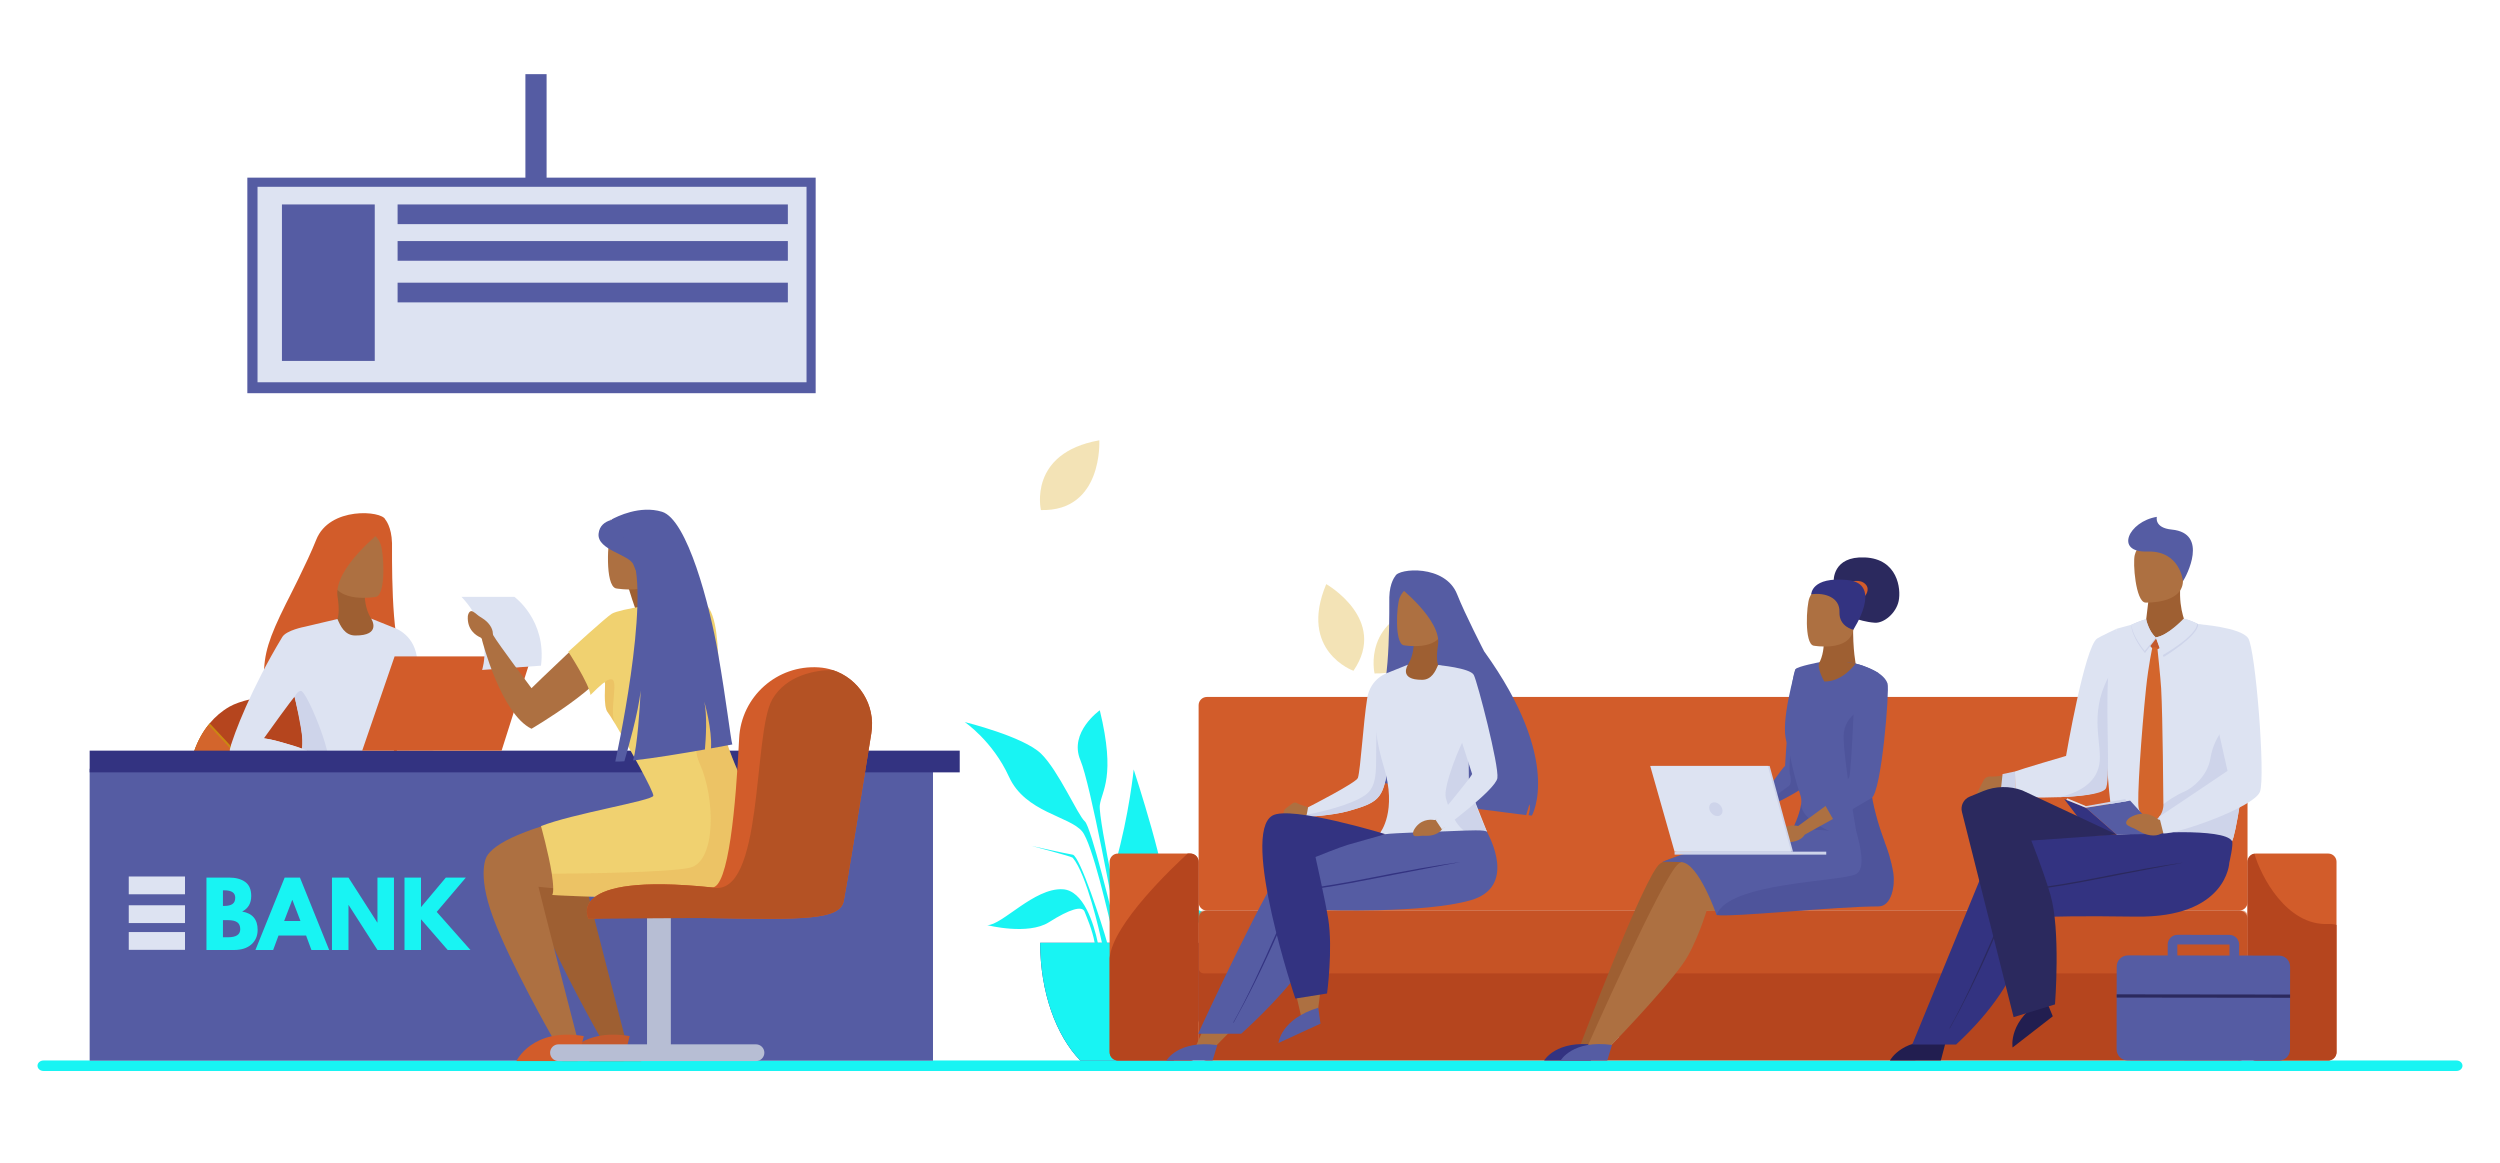 <?xml version="1.0" encoding="utf-8"?>
<!-- Generator: Adobe Illustrator 24.0.0, SVG Export Plug-In . SVG Version: 6.00 Build 0)  -->
<svg version="1.1" id="Слой_2" xmlns="http://www.w3.org/2000/svg" xmlns:xlink="http://www.w3.org/1999/xlink" x="0px" y="0px"
	 viewBox="0 0 4300 2000" style="enable-background:new 0 0 4300 2000;" xml:space="preserve">
<style type="text/css">
	.st0{fill:#18F4F3;}
	.st1{opacity:0.5;}
	.st2{fill:#E7C86D;}
	.st3{fill:#333381;}
	.st4{fill:#555CA3;}
	.st5{fill:#DDE3F2;}
	.st6{fill:#E5B0B4;}
	.st7{fill:#D25C2A;}
	.st8{fill:#B5451E;}
	.st9{fill:#C3592D;}
	.st10{fill:#9E5F32;}
	.st11{fill:#AD7041;}
	.st12{fill:#CED4EA;}
	.st13{fill:#CB8711;}
	.st14{fill:#D3652C;}
	.st15{fill:#F0D170;}
	.st16{opacity:0.2;fill:#DC8D39;}
	.st17{fill:#B7BED4;}
	.st18{fill:#B45224;}
	.st19{opacity:0.6;fill:#D25C2A;}
	.st20{fill:#221E50;}
	.st21{fill:#2B295E;}
	.st22{opacity:0.2;fill:#333381;}
</style>
<g>
	<path class="st0" d="M4225.28,1824.05H1148.23H908.97H74.72c-5.61,0-10.21,4.05-10.21,9.01s4.6,9.01,10.21,9.01h834.25h239.26
		h3077.04c5.61,0,10.21-4.05,10.21-9.01S4230.89,1824.05,4225.28,1824.05z"/>
	<g class="st1">
		<path class="st2" d="M2327.95,1153.76c0,0-95.16-33.95-46.81-149.1C2281.15,1004.66,2388.36,1065.54,2327.95,1153.76z"/>
		<path class="st2" d="M2364.22,1158.33c0,0-22.91-98.06,100.44-119.98C2464.66,1038.35,2471.38,1161.1,2364.22,1158.33z"/>
		<path class="st2" d="M1790.37,877.3c0,0-22.91-98.06,100.44-119.98C1890.81,757.33,1897.53,880.08,1790.37,877.3z"/>
	</g>
	<g>
		<path class="st3" d="M2087.53,1621.57c0,85.08-27.47,159.8-68.91,202.48h-160.62c-41.44-42.68-68.93-117.4-68.93-202.48H2087.53z"
			/>
		<path class="st0" d="M2020.69,1566.02c-21.11,8.12-35.43,38.1-42.19,55.56h-26.33c9.54-21.3,43.16-51.51,51.41-74.99
			c10.1-28.76-53.63-223.08-53.63-223.08s-7.77,77.73-31.09,160.12c-3.2,11.3-4.93,22.33-5.54,32.96
			c-11.87-58.54-23.2-119.41-21.66-131.67c3.11-24.87,27.98-48.19,0-163.23c0,0-53.63,37.77-33.42,85.73
			c17.52,41.59,57.26,257.51,67.51,314.16h-0.79c-11.24-46.92-48.42-199.48-58.94-208.68c-12.44-10.88-45.08-87.05-75.4-116.59
			c-30.31-29.54-131.36-54.41-131.36-54.41s48.19,32.65,76.17,94.12c27.98,61.48,104.15,67.55,125.92,94.07
			c17.2,20.95,45.08,141.75,56.02,191.49h-13.04c-7.74-28.57-46.72-149.45-59.3-151.55c-13.99-2.33-71.12-15.16-71.12-15.16
			s69.24,18.18,71.12,20.4c23.95,28.36,46.36,127.91,50.34,146.3h-7.12c-6.77-32.53-24.49-90.36-60.71-92.09
			c-48.97-2.33-103.77,61.79-129.42,61.79c0,0,69.95,17.82,106.1-5.08c36.14-22.9,57.13-28.73,61.21-18.24
			c2.92,7.51,13.91,32.75,17.35,53.61h-93.72c0,85.08,27.49,159.8,68.93,202.48h62.1c41.46-42.68,68.93-117.4,68.93-202.48h-6.21
			c4.61-6.63,9.94-14.03,13-17.47c6.22-7,29.54-7.77,50.52-10.11c20.99-2.33,23.32-24.09,23.32-24.09S2051,1554.36,2020.69,1566.02z
			 M1931.57,1603.55c3.4,7.13,6.79,13.2,9.72,18.03h-5.81C1934.42,1616.7,1933.09,1610.6,1931.57,1603.55z"/>
	</g>
	<g>
		<polygon class="st4" points="940.14,305.55 940.14,127.54 903.69,127.54 903.69,305.55 425.42,305.55 425.42,676.3 1402.94,676.3 
			1402.94,305.55 		"/>
		<rect x="442.95" y="321.3" class="st5" width="944.28" height="336.19"/>
		<rect x="484.94" y="351.65" class="st4" width="159.64" height="269.14"/>
		<g>
			<rect x="683.86" y="351.65" class="st4" width="671.25" height="33.86"/>
			<rect x="683.86" y="414.63" class="st4" width="671.25" height="33.86"/>
			<rect x="683.86" y="486.22" class="st4" width="671.25" height="33.87"/>
		</g>
	</g>
	<g>
		<g>
			<path class="st6" d="M851.78,1330.12L851.78,1330.12L851.78,1330.12c-0.32,0.18-0.63,0.38-0.92,0.6
				c-4.52,2.5-20.42,7.47-20.42,7.47s1.25,16.82,1.6,17.08l46.91-2.04l-2.04-7.56c-0.08-0.48-0.21-0.96-0.38-1.42h0l0,0
				c-0.52-1.39-1.42-2.65-2.68-3.59l-13.43-10C857.83,1328.75,854.44,1328.65,851.78,1330.12z"/>
			<polygon class="st6" points="806.63,1690.65 813.64,1745.81 842.31,1746.69 860.84,1666.84 			"/>
			<path class="st7" d="M810.89,1723.69l-4.25,30.65l80.72,37.16C887.35,1791.5,883.41,1745.7,810.89,1723.69z"/>
			<polygon class="st6" points="982.89,1771.9 1021.83,1811.59 1045.19,1794.96 1011.65,1720.15 			"/>
			<path class="st7" d="M1005.14,1795.56l8.95,29.62h88.86C1102.95,1825.18,1080.22,1785.22,1005.14,1795.56z"/>
			<path class="st8" d="M814.38,1499.43c-0.03,0.16-0.04,0.32-0.07,0.48c-3.8,27.64-12.67,49.82-20.67,63.29
				c-20.45,34.47-59.22,72.85-152.2,85.39c-4.5,0.6-9.15,1.15-13.92,1.63c-8.67,0.89-17.8,1.55-27.37,1.99
				c-1.22,0.05-2.44,0.11-3.67,0.13c-27.04-0.68-57.3-5.63-91.06-13.64c-69.28-16.44-114.41-50.27-142.95-91.42
				c0,0-0.01,0-0.01-0.01c-8.74-12.59-15.92-25.86-21.77-39.54c-15.85-37.03-21.92-76.94-22.49-113.96
				c0.53-35.13,5.97-66.84,12.04-89.39c4.71-17.59,12.05-34.3,22.02-49.03c2.61-3.87,5.42-7.62,8.42-11.19
				c9.5-11.4,20.87-21.2,34.17-28.78c33.09-18.86,141.94-37.65,234.14,11C798.7,1315.92,824.24,1426.54,814.38,1499.43z"/>
			<path class="st9" d="M814.31,1499.91c-3.8,27.64-12.67,49.82-20.67,63.29c-20.45,34.47-59.22,72.85-152.2,85.39
				c-4.5,0.6-9.15,1.15-13.92,1.63c-8.67,0.89-17.8,1.55-27.37,1.99c-1.22,0.05-2.44,0.11-3.67,0.13
				c-27.04-0.68-57.3-5.63-91.06-13.64c-69.28-16.44-114.41-50.27-142.95-91.42c0,0-0.01,0-0.01-0.01
				c-6.42-10.4-11.87-21.23-16.44-32.33c47.42-14.38,167.06-45.38,285.87-33.8C694.43,1487.25,759.39,1494.04,814.31,1499.91z"/>
			<path class="st7" d="M700.95,1158.8c-4.26-18.49-8.07-31.14-8.07-31.14c-21.09-20.91-18.38-183.44-18.62-193.38
				c-0.7-28.7-11.55-40.7-11.55-40.7c-5.56-15.2-96.2-22.93-118.92,35.07c-14.59,37.22-51.89,109.58-51.89,109.58
				c-29.74,59.75-37.98,86.17-37.98,125.19l116.73-4.62c2.2-5.5,4.12-9.51,5.46-12.12c-0.37,3.91-0.62,7.96-0.76,12.12H700.95z"/>
			<path class="st10" d="M628.2,1003.06c0,0-8.74,50.77,22.87,74.73l-30.1,52.84l-55.35-65.08c0,0,6.92-31.59,5.49-79.88
				L628.2,1003.06z"/>
			<path class="st11" d="M646.8,1026.57c0,0-68.58,12.52-75.72-30.31c-7.14-42.83-20.8-70.06,22.69-79.86
				c43.49-9.81,54.74,5.12,60.6,18.83C660.23,948.94,664.46,1022.21,646.8,1026.57z"/>
			<path class="st7" d="M658.45,911.65c0,0-85.42,65.83-77.88,114.46c7.09,45.68-6.36,49.75-16.35,54.1
				c-25.79,11.24-59.59-9.31-72.99-8.65c-9.54,0.47,14.96-11,30.54-31.81c41.44-55.35,37.4-130.14,45.68-135.52
				C623.8,867.54,658.45,911.65,658.45,911.65z"/>
			<path class="st5" d="M833.92,1356.71c0,0-50.01-2.6-80.41-11.14c-58.54-16.46-67.14-24.06-75.75-81.01
				c-8.98-59.4-7.03-118.92-4.48-153.95c0.29-4.13,0.6-7.92,0.9-11.32c1.11-12.71,2.12-20.12,2.12-20.12s34.15,9.61,40.52,49.65
				c7.54,47.41,12.69,136.53,17.83,152.84c2.93,9.3,95.79,56.54,95.79,56.54l2.69,14.26L833.92,1356.71z"/>
			<path class="st12" d="M833.92,1356.71c0,0-50.01-2.6-80.41-11.14c-58.54-16.46-67.14-24.06-75.75-81.01
				c-8.98-59.4-7.03-118.92-4.48-153.95c9.08,3.95,18.04,17.03,22.35,49.99c10.59,80.78-7.95,131.11,25.16,154.28
				c27.61,19.32,87.45,32.92,112.33,37.57L833.92,1356.71z"/>
			<path class="st5" d="M694.39,1141.41c-0.56-0.93-1.07-1.89-1.52-2.87c-2.12-4.46-3.35-9.31-3.99-14.21
				c-2.45-18.94-12.58-45.16-12.58-45.16l-37.88-15.22c0.52,0.81,18.54,29.45-27.55,29.11c-17.86-0.13-25.33-16.3-30.46-28.35
				l-56.51,13.35c0,0-31.23,5.79-38.41,17.65c-52.66,87.15-83.74,167.47-90.13,192.97c-1.02,4.08,1.13,10.67,4.5,13.19
				c9.48,7.06,16.62,8.86,46.79,14.34c5.09,0.93,9.99,1.63,14.67,2.15c21.53,2.4,38.68,0.94,49.72-0.85
				c-10.05,33.24-24.84,68.18-24.84,68.18s4.49,3.1,16.61,6.34c2.9,0.78,119.14,19.77,122.96,20.53
				c14.66,2.89,65.96-25.64,65.96-25.64s-33.28-40.9-6.69-127.49C698.17,1216.7,707.12,1163.17,694.39,1141.41z M476.87,1274.67
				c-7.95-2.28-15.84-3.86-22.95-4.75c47.81-66.81,52.26-70.95,52.71-71.49c0,0,0.01,0.03,0.03,0.08
				c0.58,2.25,13.48,51.71,13.48,74.02c0,3.95,0.21,10.16-0.63,15.23C510.09,1283.5,492.08,1279.02,476.87,1274.67z"/>
			<path class="st12" d="M565.62,1319.96c-6.38,23.84-19.84,56.51-41.36,67.1c-5.05,2.48-12.69,4.04-21.44,4.97
				c-12.12-3.25-16.61-6.34-16.61-6.34s36.38-73.74,33.93-113.16c-1.39-22.26-12.9-71.77-13.48-74.02
				c2.82-5.38,6.62-10.29,11.09-10.09C527.45,1188.85,572.01,1296.12,565.62,1319.96z"/>
			<path class="st4" d="M486.2,1385.69c-4.08,8.55-57.93,105.42,31.46,131.25c89.39,25.82,282.71,18.84,282.71,18.84
				s20.51,81.03,45.8,116.65c40.61,57.19,113.01,121.34,113.01,121.34h82.89c0,0-143.38-310.59-172.51-331.78
				c-21.31-15.5-128.52-42.92-187.78-52.12c-14.44-2.24-101.81-4.89-125.19-5.81C519.93,1382.62,488.47,1380.94,486.2,1385.69z"/>
			<path class="st3" d="M681.77,1389.87c0,0,182.44-55.74,217.28-35.73c61.9,35.57-44.04,351.92-44.04,351.92l-61.05-9.78
				c0,0-11.42-85.56-2.31-143.02c5.29-33.37,24.56-119.47,24.56-119.47s-46.61-18.92-62.7-23.59
				C733.31,1404.35,681.77,1389.87,681.77,1389.87z"/>
			<path class="st13" d="M641.43,1648.59c0,0.53-18.3,3.15-28.3,3.6c-4.04,0.19-8.15,0.25-12.34,0.21c-0.36,0.01-0.72,0.01-1.07,0
				c-1.07-0.03-2.16-0.04-3.24-0.07c-27.04-0.68-57.3-5.63-91.06-13.64c-90.49-21.47-139.78-72.64-164.73-130.98
				c-15.85-37.03-21.92-76.94-22.49-113.96c0.53-35.13,5.97-66.84,12.04-89.39c4.71-17.59,12.05-34.3,22.02-49.03
				c1.96-2.91,4.04-5.76,6.25-8.52c0.7-0.9,1.43-1.79,2.17-2.67C423.03,1309.36,611.44,1516.67,641.43,1648.59z"/>
			<path class="st14" d="M636.71,1648.59c0,0.53-18.3,3.15-28.3,3.6c-2.52,0.12-5.05,0.19-7.61,0.21c-0.36,0.01-0.72,0.01-1.07,0
				c-1.07-0.03-2.16-0.04-3.24-0.07c-27.04-0.68-57.3-5.63-91.06-13.64c-90.49-21.47-139.78-72.64-164.73-130.98
				c-15.85-37.03-21.92-76.94-22.49-113.96c0.53-35.13,5.97-66.84,12.04-89.39c4.71-17.59,12.05-34.3,22.02-49.03
				c1.96-2.91,4.04-5.76,6.25-8.52C423.28,1314.86,607.11,1518.42,636.71,1648.59z"/>
			<path class="st6" d="M543.82,1296.87L543.82,1296.87L543.82,1296.87c-0.36-0.06-0.73-0.1-1.1-0.12
				c-5.08-0.92-14.61-5.7-14.61-5.7l-3.06,16.68c0.04,0.43-1.97,5.67,0.25,8.64c14.07,18.87,19.2,16.35,19.2,16.35l8.95-7.92
				c0.24-0.43,0.44-0.87,0.6-1.34h0h0c0.48-1.4,0.58-2.95,0.19-4.48l-4.08-16.24C549.37,1299.63,546.81,1297.4,543.82,1296.87z"/>
			<g>
				<g>
					<path class="st3" d="M837.19,1503.09c-4.03-0.56-8.42-2.51-12.67-4.39c-3.95-1.75-8.03-3.57-11.5-4.07
						c-44.57-6.5-84.97-14.46-120.61-21.47c-9.35-1.84-18.5-3.64-27.48-5.37c-81.11-15.62-127.14-24.18-127.6-24.24l0,0
						c0.46,0.06,46.82,5.86,128.04,21.5c8.98,1.73,18.14,3.53,27.49,5.37c35.61,7.01,75.97,14.96,120.46,21.45
						c3.88,0.57,8.16,2.47,12.29,4.3c4.06,1.8,8.25,3.66,11.86,4.16C849.21,1501.96,848.93,1504.72,837.19,1503.09z"/>
				</g>
			</g>
			<g>
				<g>
					<path class="st3" d="M974.45,1752.24l-0.77,0.21c-27.47-49.03-57.05-108.21-84.51-171.08c-4.2-9.6-8.45-19.52-12.65-29.45
						c-4.62-10.95-9.23-22.08-13.71-33.05c-1.21-2.94-1.77-6.52-2.2-10.14v-0.01c0.81-1.18,1.59-2.38,2.37-3.59
						c0.01,0.09,0.01,0.18,0.03,0.28c0.48,4.41,0.95,8.97,2.33,12.34c4.46,10.97,9.07,22.08,13.69,33.02
						c4.2,9.92,8.45,19.83,12.63,29.43C919.09,1642.96,947.02,1703.3,974.45,1752.24z"/>
				</g>
			</g>
			<path class="st5" d="M410.25,1270.19c0,0,25.6-8.5,79.24,8.06c43.52,13.43,38.63,12.8,38.63,12.8l-3.86,22.73
				c0,0-52.1,17.52-108.55-4.1c0,0-25.41-5.61-19.67-23.52C401.77,1268.25,410.25,1270.19,410.25,1270.19z"/>
		</g>
		<rect x="154.21" y="1322.28" class="st4" width="1450.53" height="502.06"/>
		<rect x="154.21" y="1291.1" class="st3" width="1496.52" height="37.37"/>
		<polygon class="st7" points="678.7,1129.04 914.18,1129.04 862.74,1291.1 622.99,1291.1 		"/>
		<g>
			<path class="st5" d="M793.77,1026.61h91.02c0,0,55.75,40.2,45.7,118.33l-101.28,7.38
				C829.22,1152.31,851.42,1087.29,793.77,1026.61z"/>
			<path class="st10" d="M1078.16,1001.32c0,0,14.63,51.89,29.42,81.59l77.73-14.46c0,0-46.37-33.4-44.81-86.12L1078.16,1001.32z"/>
			<path class="st11" d="M1059.5,1012.05c0,0,74.88,13.67,82.68-33.09c7.8-46.77,22.71-76.5-24.77-87.2
				c-47.48-10.71-59.77,5.59-66.17,20.56C1044.84,927.29,1040.22,1007.29,1059.5,1012.05z"/>
			<path class="st10" d="M1239.43,1373.13c0,0-281.89,38.28-319.39,99.09c0,0-18.59,27.33,10.42,105.83
				c29.01,78.5,102.68,207.36,102.68,207.36h42.02c0,0-64.5-249.35-66.67-260.2c0,0,212.45,24.89,240.65-16.07
				C1277.35,1468.19,1239.43,1373.13,1239.43,1373.13L1239.43,1373.13z"/>
			<path class="st11" d="M1051.23,1060.22c-22.16,11.08-137.05,123.48-137.05,123.48s-57.26-75.93-66.06-91.49
				c-0.27-0.85-0.43-1.73-0.42-2.61c0.04-9.1-7.44-19.75-18.13-26.27c-11.14-6.8-7.56-6-15.37-10.99c-7.81-4.99-9.54,7.34-9.54,7.34
				c-1.57,23.71,14.42,33.48,21.41,36.6c1.93,0.86,3.16,2.79,3.14,4.91c0,0,32.35,126.72,84.96,152.29
				c0,0,131.93-77.3,137.05-117.64c5.12-40.33,46.96-84.57,46.96-84.57S1072.71,1049.48,1051.23,1060.22z"/>
			<path class="st11" d="M1157.05,1373.13c0,0-281.89,38.28-319.39,99.09c0,0-18.59,27.33,10.42,105.83
				c29.01,78.5,102.68,207.36,102.68,207.36h42.02c0,0-64.5-249.35-66.67-260.2c0,0,212.45,24.89,240.65-16.07
				C1194.97,1468.19,1157.05,1373.13,1157.05,1373.13L1157.05,1373.13z"/>
			<path class="st15" d="M1240.32,1527.98c-35.86,26.55-290.3,11.38-290.3,11.38c2.65-6.01,1.66-20.09-0.93-36.54
				c-5.58-35.45-18.59-81.9-18.59-81.9c53.7-21.29,191.87-43.78,193.23-52.22c1.06-6.61-42.36-84.77-65.31-123.08
				c-0.03-0.05-0.06-0.1-0.09-0.15c-0.01-0.01-0.01-0.02-0.02-0.03c-6.29-10.5-11.04-17.96-12.87-20.09
				c-8.5-9.85-3.54-49.67-5.05-51.57c-0.01-0.01-0.02-0.02-0.03-0.02c-1.81-1.55-24.71,21.64-24.71,21.64
				c-2.28-19.51-38.17-74.42-38.17-74.42s65.34-59.81,74.97-65.46c13.64-8.02,89.5-19.77,142.6-22.81
				c30.11-1.72,37.52,40.95,40.07,91.16c1.93,38.34,1.04,81.09,5.22,111.83c9.65,71.02,62.41,145.93,65.44,192.95
				C1308.8,1475.64,1276.18,1501.43,1240.32,1527.98z"/>
			<path class="st16" d="M1240.32,1527.98c-35.86,26.55-290.3,11.38-290.3,11.38c2.65-6.01,1.66-20.09-0.93-36.54
				c51.12-0.33,199.71-2.01,237.21-10.31c45.51-10.07,44.36-119.37,17.07-179.37c-27.16-59.69,31.39-182.5,31.73-189.3
				c1.93,38.34,1.04,81.09,5.22,111.83c9.65,71.02,62.41,145.93,65.44,192.95C1308.8,1475.64,1276.18,1501.43,1240.32,1527.98z"/>
			<path class="st16" d="M1058.3,1245.43c-6.29-10.5-11.04-17.96-12.87-20.09c-8.5-9.85-3.54-49.67-5.05-51.57
				c-0.01-0.01-0.02-0.02-0.03-0.02c2.55-3.21,6.27-5.78,11.7-5.29C1064.55,1169.58,1046.8,1225.75,1058.3,1245.43z"/>
			<path class="st9" d="M1082.99,1782.06l-10.61,43.02h-105.3C967.08,1825.09,994.01,1767.05,1082.99,1782.06z"/>
			<path class="st7" d="M1004.12,1782.06l-10.61,43.02h-105.3C888.21,1825.09,915.15,1767.05,1004.12,1782.06z"/>
			<path class="st4" d="M1069,892.37c0,0-36.62-2.55-39.44,25.64c-2.82,28.19,53.56,35.89,59.9,53.18
				c6.34,17.29,24.2,46.66,24.2,46.66S1099.03,889.51,1069,892.37z"/>
			<path class="st7" d="M1051.58,893.65c-1.49,0.8-2.28,1.3-2.28,1.3S1049.79,893.3,1051.58,893.65z"/>
			<path class="st4" d="M1222.94,1287.19c1.9-32.84-10.78-77.59-11.53-80.17c5.16,23.91,2.69,63.12,1.04,82.05
				c-37.35,6.6-88.85,15.18-123.53,18.93c7.41-25.75,11.42-88.08,13.05-120.03c-4.37,39.49-22.03,100.3-28.08,121.43
				c-6.41,0.45-11.73,0.61-15.6,0.4c0,0,61.47-278.88,28.58-354.71c-22.23-51.25-31.57-60.69-35.31-61.43
				c9.73-5.37,49.06-24.89,86.98-13.46c43.69,13.15,82.2,161.25,96.55,243.64c14.33,82.41,21.45,146.02,24.47,156.65
				C1259.57,1280.48,1244.73,1283.3,1222.94,1287.19z"/>
		</g>
		<g>
			<path class="st17" d="M1314.71,1810.67c0,7.93-6.48,14.41-14.41,14.41H960.58c-7.93,0-14.41-6.48-14.41-14.41
				c0-7.93,6.48-14.41,14.41-14.41h152.33v-223.68h40.95v223.68h146.45C1308.23,1796.26,1314.71,1802.75,1314.71,1810.67z"/>
			<path class="st7" d="M1498.69,1261.27c-17.63,109.71-43.19,267.74-47.5,288.75c-6.67,32.61-71.22,31.94-226.99,29.11
				c-26.2-0.48-49.59-0.75-70.36-0.89c-14.98-0.1-28.61-0.13-40.95-0.1c-72.3,0.17-100.67,2.22-100.67,2.22
				s-43.64-80.44,211.97-54.04c28.97,2.99,41.65-142.77,47.13-256.29c3.46-71.84,65.2-126.87,136.98-122.15
				c8.25,0.54,16.17,2.08,23.66,4.5C1476.9,1166.8,1506.55,1212.38,1498.69,1261.27z"/>
		</g>
		<path class="st18" d="M1498.69,1261.27c-17.63,109.71-43.19,267.74-47.5,288.75c-6.67,32.61-71.22,31.94-226.99,29.11
			c-26.2-0.48-211.97,1.23-211.97,1.23s-43.64-80.44,211.97-54.04c90.4,20.6,70.08-263.98,104.09-323.37
			c23.9-41.73,74.56-50.59,103.68-50.58C1476.9,1166.8,1506.55,1212.38,1498.69,1261.27z"/>
	</g>
	<g>
		<path class="st7" d="M3851.54,1198.76H2075.83c-7.82,0-14.21,6.4-14.21,14.21v339.01c0,7.82,6.4,14.21,14.21,14.21h1775.71
			c7.82,0,14.21-6.4,14.21-14.21v-339.01C3865.76,1205.16,3859.36,1198.76,3851.54,1198.76z"/>
		<path class="st8" d="M3851.84,1566.2h-1776.3c-7.65,0-13.92,6.26-13.92,13.92v230.01c0,7.65,6.26,13.92,13.92,13.92h1776.3
			c7.65,0,13.92-6.26,13.92-13.92v-230.01C3865.76,1572.47,3859.49,1566.2,3851.84,1566.2z"/>
		<path class="st19" d="M3856.75,1566.2H2070.63c-4.95,0-9.01,4.05-9.01,9.01v89.99c0,4.95,4.05,9.01,9.01,9.01h1786.12
			c4.95,0,9.01-4.05,9.01-9.01v-89.99C3865.76,1570.26,3861.7,1566.2,3856.75,1566.2z"/>
		<path class="st7" d="M2061.63,1482.33v327.51c0,7.82-6.4,14.21-14.22,14.21h-124.64c-7.81,0-14.21-6.38-14.21-14.21v-327.51
			c0-7.82,6.4-14.22,14.21-14.22h124.64C2055.23,1468.11,2061.63,1474.51,2061.63,1482.33z"/>
		<path class="st7" d="M4018.82,1482.33v327.51c0,7.82-6.4,14.21-14.21,14.21h-124.64c-7.82,0-14.21-6.38-14.21-14.21v-327.51
			c0-7.01,5.12-12.85,11.8-14.01c0.79-0.14,1.59-0.21,2.41-0.21h124.64C4012.42,1468.11,4018.82,1474.51,4018.82,1482.33z"/>
		<path class="st8" d="M2061.63,1482.33v327.51c0,7.82-6.4,14.21-14.22,14.21h-124.64c-7.81,0-14.21-6.38-14.21-14.21V1648.2
			c0.03-0.27,0.04-0.52,0.07-0.79c5.37-58.73,110.69-157.83,134.21-179.3h4.57C2055.23,1468.11,2061.63,1474.51,2061.63,1482.33z"/>
		<path class="st8" d="M4018.82,1590.96v218.88c0,7.82-6.4,14.21-14.21,14.21h-124.64c-7.82,0-14.21-6.38-14.21-14.21v-327.51
			c0-7.01,5.12-12.85,11.8-14.01c10.74,37.61,54.79,124.63,127.63,120.93C4010.16,1589,4014.7,1589.61,4018.82,1590.96z"/>
	</g>
	<g>
		<path class="st11" d="M3423.65,1335.47L3423.65,1335.47L3423.65,1335.47c0.58,0.03,1.16,0.1,1.74,0.22
			c8.22,0.41,34.45-3.59,34.45-3.59s-8.27,34.82-12.8,36.15c-12.3,3.63-22.65,14.47-32.99,16.97c-7.06,1.7-14.11-2.79-15.48-9.92
			l0,0c-0.22-0.75-0.37-1.52-0.44-2.29l0,0h0c-0.23-2.35,0.17-4.78,1.33-7.02l12.23-23.7
			C3414.03,1337.73,3418.82,1335.21,3423.65,1335.47z"/>
		<polygon class="st12" points="3465.74,1326.95 3444.43,1331.39 3440.11,1371.31 3466.43,1371.19 		"/>
		<path class="st5" d="M3465.74,1326.95l0.69,44.24c0,0,37.64,1.46,75.38-0.04c33.15-1.3,66.38-4.9,74.2-13.77
			c8.92-10.12,15.32-87.98,19.36-158.41c3.52-61.59,5.24-117.5,5.24-117.5s-28.45,13.32-33.51,16.75
			c-21.54,14.6-53.49,201.96-53.49,201.96S3476.13,1322.86,3465.74,1326.95z"/>
		<path class="st20" d="M3346.71,1791.89l-8.44,32.15l-87.55,0.04C3250.72,1824.08,3272.6,1781.6,3346.71,1791.89z"/>
		<path class="st20" d="M3518.11,1717.3l12.68,30.73l-69.16,53.69C3461.63,1801.72,3452.82,1753.84,3518.11,1717.3z"/>
		<path class="st5" d="M3835.84,1088.65c-2.11-2.17-10.33-7.19-57.44-15.62c-3.59,9.8-38.65,26.03-69.32,24.45
			c-3.38-0.17-8.39-4.78-8.44-4.79c-24.23-3.42-35.74-16.41-34.62-18.15c-1,0.1-25.43,6.92-25.43,6.92
			c-35.73,156.31-7.75,346.17,0,353.95c5.53,5.53,66.57,7.12,115.65,9.02c43.19,1.65,82.78,2.2,82.78,2.2
			c2.62-3.28,8.67-30.43,14.32-68.66c4.3-28.96,8.37-64.29,10.57-100.41C3862.76,1266.54,3863.41,1117.02,3835.84,1088.65z"/>
		<path class="st10" d="M3695.39,1032.13c0,0-6.7,54.9-7.45,62.67l44.43,6.86l29.18-24.16c0,0-14.38-27.06-11.48-67.24
			L3695.39,1032.13z"/>
		<path class="st12" d="M3853.34,1377.97c-5.65,38.23-11.7,65.37-14.32,68.66c0,0-39.59-0.55-82.78-2.2
			c-5.05-14.29-75.35-19-56.82-42.31c2.07-2.59,26.99-27.46,58.42-40.96c12.8-5.5,38.99-25.84,44.05-56.84
			c6.99-42.79,36.38-68.37,46.37-66.7C3855.21,1238.77,3857.36,1314.12,3853.34,1377.97z"/>
		<polygon class="st3" points="3550.42,1374.41 3587.77,1389.35 3640.6,1435.41 3587.77,1423.53 		"/>
		<path class="st11" d="M3689.86,1036.41c0,0,63.65,2.91,64.85-36.76c1.2-39.67,10.22-66.01-30.36-69.54
			c-40.59-3.53-48.95,11.36-52.57,24.51C3668.16,967.75,3673.33,1034.63,3689.86,1036.41z"/>
		<path class="st4" d="M3754.71,999.65c0,0-4.76-52.93-61.46-51.03c-56.7,1.9-32.17-51.73,16.55-59.64c0,0-5.08,18.9,25.57,21.88
			C3799.7,917.13,3760.43,991.25,3754.71,999.65z"/>
		<path class="st9" d="M3724.37,1098.05l-29.23-3.1c0,0-3.66,0.8-2.96,5.41s10.34,17.07,13.97,17.69
			C3709.79,1118.67,3732.29,1106.52,3724.37,1098.05z"/>
		<path class="st3" d="M3834.43,1483.66c0,0-3.52,95.27-161.21,92.94c-189.03-2.78-189,4.29-189,4.29s14.41,91.49-119.69,215.66
			h-75.5l144.96-353.35l246.66-9.3c0,0,144.81-11.06,158.38,12.73C3841.97,1451.8,3834.43,1483.66,3834.43,1483.66z"/>
		<path class="st21" d="M3640.6,1435.41l-162.32-75.96c-21.8-8.02-45.81-7.57-67.29,1.26l-23.26,9.56
			c-10.49,4.31-16.11,15.78-13.08,26.71l88.77,352.51l71.18-21.94c0,0,10.06-128.66-8.03-189.13
			c-14.11-47.16-32.78-92.63-32.78-92.63L3640.6,1435.41z"/>
		<g>
			<path class="st12" d="M3691.38,1065.26c0,0,4.87,21.72,17.69,32.22l-19.78,25.73c0,0-23.97-28.37-23.26-48.67
				C3666.03,1074.54,3685.04,1066.01,3691.38,1065.26z"/>
			<path class="st5" d="M3691.38,1065.26c0,0,3.71,20.44,16.53,30.95l-19.01,23.4c0,0-20.86-24.25-22.88-45.07
				C3666.03,1074.54,3685.04,1066.01,3691.38,1065.26z"/>
			<path class="st12" d="M3757.96,1065.26c0,0-30.26,28.67-50.05,30.95l13.54,33.81c0,0,59.4-35.59,59.57-56.51
				C3781.03,1073.5,3764.35,1065.44,3757.96,1065.26z"/>
			<path class="st5" d="M3755.8,1064.11c0,0-28.1,29.82-47.88,32.1l10.97,31.16c0,0,60.07-33.84,60.24-54.76
				C3779.13,1072.61,3762.19,1064.3,3755.8,1064.11z"/>
		</g>
		<path class="st12" d="M3541.81,1371.15c35.5-1.3,71.09-4.9,79.45-13.77c9.55-10.12,0.36-121.21,4.68-191.64
			c-34.01,64.63-8.81,116.18-15.31,149.93C3604.17,1349.14,3572,1364.32,3541.81,1371.15z"/>
		<g>
			<g>
				<path class="st21" d="M3503.54,1533.77c3.39-0.47,7.09-2.11,10.66-3.7c3.32-1.48,6.76-3,9.68-3.43
					c37.5-5.47,71.5-12.17,101.49-18.07c7.87-1.55,15.57-3.07,23.12-4.52c68.25-13.15,106.98-20.35,107.37-20.4l0,0
					c-0.39,0.05-39.4,4.93-107.75,18.1c-7.56,1.46-15.26,2.97-23.13,4.52c-29.96,5.9-63.93,12.59-101.37,18.05
					c-3.26,0.48-6.86,2.08-10.34,3.62c-3.41,1.52-6.94,3.08-9.98,3.5C3493.43,1532.81,3493.66,1535.13,3503.54,1533.77z"/>
			</g>
		</g>
		<g>
			<g>
				<path class="st21" d="M3353.05,1768.69l0.65,0.18c23.11-41.25,48.01-91.06,71.11-143.96c3.53-8.08,7.11-16.43,10.64-24.78
					c3.89-9.22,7.77-18.58,11.53-27.82c1.01-2.47,1.49-5.48,1.85-8.54v-0.01c-0.68-0.99-1.34-2.01-1.99-3.02
					c-0.01,0.08-0.01,0.16-0.02,0.23c-0.4,3.71-0.8,7.54-1.96,10.39c-3.75,9.23-7.63,18.58-11.52,27.78
					c-3.53,8.35-7.11,16.68-10.63,24.76C3399.63,1676.73,3376.13,1727.5,3353.05,1768.69z"/>
			</g>
		</g>
		<path class="st14" d="M3710.69,1114.63c0,0,5.54,52.29,6.52,69.78c2.77,49.21,3.79,197.12,3.79,197.12s1.46,12.91-7.16,23.21
			c-8.62,10.3-17.62,17.35-17.62,17.35s-12.65-11.07-17.66-31.85c-3.34-13.83,4.67-129.97,12.75-207.33
			c4.06-38.88,10.77-69.33,10.77-69.33S3708.69,1112.43,3710.69,1114.63z"/>
		<polygon class="st4" points="3587.77,1389.35 3663.88,1377.1 3716.13,1434.35 3640.6,1435.41 		"/>
		<path class="st11" d="M3741.9,1408.51l-23.84,0.94c-2.14,1.15-4.75,0.92-6.65-0.58c-6.88-5.44-25.29-16.47-48.51-2.29
			c0,0-11.59,8.3-2.38,13.58s6.5,2.07,19.31,9.76c12.3,7.38,27.08,9.31,36.29,4.44c0.9-0.48,1.88-0.78,2.88-0.96l5.79-1.04
			L3741.9,1408.51z"/>
		<path class="st5" d="M3781.79,1073.64c0,0,72.31,5.26,85.03,24c12.72,18.74,29.94,237.68,20.39,263.99
			c-9.55,26.31-138.5,71.98-166.12,72.04l-7.25-28.93c0,0,106.88-71.4,117.5-78.87C3831.33,1325.87,3778.39,1095.14,3781.79,1073.64
			z"/>
		<polygon class="st5" points="3554.08,1375.87 3555.71,1373.14 3587.77,1386.53 3587.77,1389.35 		"/>
		<polygon class="st12" points="3656.97,1378.21 3655.6,1374.41 3587.77,1386.53 3587.77,1389.35 		"/>
	</g>
	<g>
		<path class="st11" d="M2230.84,1381.31L2230.84,1381.31L2230.84,1381.31c0.29,0.16,0.56,0.34,0.83,0.54
			c4.04,2.23,18.26,6.68,18.26,6.68s-1.12,15.04-1.43,15.28l-41.95-1.83l1.83-6.76c0.08-0.43,0.19-0.85,0.34-1.27l0,0l0,0
			c0.46-1.24,1.27-2.37,2.4-3.21l12.01-8.94C2225.43,1380.08,2228.46,1379.98,2230.84,1381.31z"/>
		<polygon class="st11" points="2271.21,1703.74 2264.95,1753.08 2239.31,1753.86 2222.74,1682.44 		"/>
		<path class="st4" d="M2267.41,1733.29l3.8,27.41l-72.19,33.24C2199.03,1793.94,2202.55,1752.98,2267.41,1733.29z"/>
		<polygon class="st11" points="2113.58,1776.41 2078.76,1811.91 2057.86,1797.03 2087.86,1730.13 		"/>
		<path class="st4" d="M2093.68,1797.56l-8.01,26.49h-79.47C2006.2,1824.05,2026.53,1788.32,2093.68,1797.56z"/>
		<path class="st4" d="M2372.95,1200.23c18.86-18.7,16.43-164.06,16.65-172.94c0.63-25.67,10.33-36.4,10.33-36.4
			c4.98-13.59,86.03-20.51,106.36,31.36c13.04,33.29,46.41,98,46.41,98c136.35,189.19,82.17,282.54,82.17,282.54l-5.83-0.64
			c2.01-6.19,3.59-14.95,1.54-18.66l-5.55,18.53l-100.72-12.96c-0.76-19.36-8.54-49.54-8.54-49.54l-0.47,51.23l-13.52,0.71
			c5.35-108.03-17.6-161.07-24.4-174.22c5.83,60.06-23.24,158-23.24,158l-4.16-0.94l9.44-48.96l-12.07,48.37l-11.71-2.66
			c1.87-6.52,3.57-12.87,5.14-19.08c-3.22,11.96-5.14,19.08-5.14,19.08c-25.09-27.3-71.06-24.89-71.06-24.89
			C2339.59,1311.05,2372.95,1200.23,2372.95,1200.23z"/>
		<path class="st10" d="M2430.79,1088.8c0,0,7.81,45.4-20.45,66.83l20.34,30.48l40.85-2l15.23-39.41c0,0-6.19-28.26-4.91-71.44
			L2430.79,1088.8z"/>
		<path class="st11" d="M2414.16,1109.82c0,0,61.34,11.2,67.72-27.11s18.6-62.66-20.29-71.43c-38.89-8.77-48.96,4.58-54.2,16.84
			C2402.15,1040.4,2398.37,1105.92,2414.16,1109.82z"/>
		<path class="st4" d="M2403.74,1007.04c0,0,76.4,58.88,69.65,102.36c-6.34,40.85,5.68,44.49,14.62,48.39
			c23.06,10.06,53.3-8.33,65.28-7.73c8.53,0.42-13.38-9.84-27.31-28.45c-37.06-49.5-33.45-116.39-40.85-121.2
			C2434.73,967.6,2403.74,1007.04,2403.74,1007.04z"/>
		<path class="st5" d="M2246.81,1405.08c0,0,44.72-2.32,71.92-9.96c52.35-14.72,60.05-21.52,67.75-72.45
			c8.03-53.12,6.29-106.36,4-137.69c-0.26-3.7-0.53-7.08-0.8-10.13c-1-11.37-1.9-17.99-1.9-17.99s-30.54,8.6-36.24,44.4
			c-6.74,42.4-11.35,122.1-15.94,136.69c-2.62,8.31-85.67,50.56-85.67,50.56l-2.4,12.76L2246.81,1405.08z"/>
		<path class="st12" d="M2246.81,1405.08c0,0,44.72-2.32,71.92-9.96c52.35-14.72,60.05-21.52,67.75-72.45
			c8.03-53.12,6.29-106.36,4-137.69c-8.13,3.53-16.13,15.23-19.99,44.71c-9.48,72.25,7.11,117.26-22.5,137.98
			c-24.69,17.28-78.21,29.44-100.46,33.6L2246.81,1405.08z"/>
		<path class="st5" d="M2534.51,1372.3l-8.43-21.27l-0.96-92.32l-1.06-102.84l-50.53-11.94c-4.59,10.77-11.28,25.23-27.25,25.36
			c-41.21,0.3-25.1-25.31-24.64-26.03l-33.87,13.6c0,0-9.06,23.45-11.26,40.4c-0.56,4.38-1.66,8.71-3.57,12.7
			c-0.39,0.87-0.86,1.75-1.35,2.58c-11.39,19.45-3.38,67.33,8.36,105.54c23.78,77.44-5.99,114.01-5.99,114.01
			s45.88,25.51,58.99,22.93c3.42-0.68,107.39-17.66,109.98-18.35c10.84-2.9,14.84-5.68,14.84-5.68L2534.51,1372.3z"/>
		<path class="st12" d="M2557.78,1431c0,0-4,2.78-14.84,5.68c-7.84-0.83-14.67-2.23-19.18-4.45c-19.24-9.47-31.28-38.69-36.98-60
			c-5.02-18.7,25.05-94.86,38.35-113.5l0.96,92.32l8.43,21.27C2543.51,1402.07,2557.78,1431,2557.78,1431z"/>
		<path class="st4" d="M2557.79,1431c3.65,7.64,51.81,94.29-28.13,117.38c-79.94,23.09-252.84,16.85-252.84,16.85
			s-18.34,72.47-40.96,104.32c-36.32,51.15-101.07,108.52-101.07,108.52h-74.13c0,0,128.23-277.77,154.29-296.72
			c19.06-13.86,114.94-38.39,167.94-46.61c12.91-2,91.05-4.37,111.97-5.2C2527.63,1428.26,2555.76,1426.76,2557.79,1431z"/>
		<path class="st3" d="M2382.88,1434.74c0,0-163.17-49.85-194.32-31.95c-55.36,31.81,39.39,314.74,39.39,314.74l54.6-8.75
			c0,0,10.22-76.52,2.06-127.91c-4.74-29.84-21.96-106.85-21.96-106.85s41.69-16.92,56.07-21.09
			C2336.79,1447.69,2382.88,1434.74,2382.88,1434.74z"/>
		<g>
			<g>
				<path class="st3" d="M2243.89,1536c3.61-0.5,7.53-2.24,11.33-3.93c3.53-1.57,7.18-3.19,10.29-3.64
					c39.86-5.81,75.99-12.93,107.87-19.2c8.36-1.65,16.54-3.26,24.58-4.8c72.54-13.97,113.7-21.63,114.11-21.68l0,0
					c-0.41,0.05-41.87,5.24-114.51,19.23c-8.03,1.55-16.22,3.16-24.58,4.81c-31.85,6.27-67.94,13.38-107.74,19.18
					c-3.47,0.5-7.3,2.21-10.99,3.85c-3.63,1.61-7.37,3.28-10.6,3.72C2233.14,1534.99,2233.39,1537.45,2243.89,1536z"/>
			</g>
		</g>
		<g>
			<g>
				<path class="st3" d="M2121.13,1758.83l0.69,0.19c24.56-43.85,51.02-96.78,75.58-153c3.75-8.59,7.56-17.46,11.31-26.34
					c4.13-9.79,8.25-19.74,12.26-29.56c1.08-2.63,1.59-5.83,1.97-9.07v-0.01c-0.72-1.05-1.42-2.13-2.12-3.21
					c-0.01,0.08-0.01,0.17-0.02,0.25c-0.43,3.94-0.85,8.02-2.08,11.04c-3.99,9.81-8.11,19.74-12.25,29.53
					c-3.75,8.87-7.56,17.73-11.3,26.32C2170.64,1661.09,2145.66,1715.05,2121.13,1758.83z"/>
			</g>
		</g>
		<path class="st11" d="M2488.12,1398.24l-16.4,9.97c-1.06,1.64-2.98,2.5-4.9,2.19c-6.96-1.14-24.22-1.7-35.01,17.35
			c0,0-4.91,10.37,3.63,10.48s5.38-1.08,17.4-0.68c11.54,0.38,22.69-4.03,27.26-11.06c0.45-0.69,1.02-1.28,1.65-1.8l3.66-3
			L2488.12,1398.24z"/>
		<path class="st5" d="M2473.53,1143.94c0,0,55.01,4.94,61.35,16.87c6.34,11.93,43.85,157.1,40.6,177.54s-95.4,88.14-95.4,88.14
			l-10.85-16.32c0,0,59.31-70.41,62.83-78.87l-37.35-116.28L2473.53,1143.94z"/>
	</g>
	<g>
		<path class="st21" d="M3153.92,999.75c0,0-2.49-43.52,53.74-40.96c56.23,2.56,62.44,53.76,58.05,74.88
			c-4.38,21.12-25.5,38.4-40.86,37.44c-15.36-0.96-30.24-6.08-30.24-6.08L3153.92,999.75z"/>
		<path class="st10" d="M3135.99,1089.29c0,0,7.89,45.84-20.65,67.48l20.54,30.77l41.25-2.02l15.38-39.79c0,0-6.25-28.53-4.96-72.13
			L3135.99,1089.29z"/>
		<path class="st11" d="M3119.19,1110.52c0,0,61.93,11.31,68.38-27.37s18.78-63.26-20.49-72.12c-39.27-8.85-49.43,4.62-54.72,17.01
			C3107.07,1040.42,3103.25,1106.58,3119.19,1110.52z"/>
		<polygon class="st6" points="2784.69,1783.55 2749.53,1819.39 2728.43,1804.37 2758.72,1736.82 		"/>
		<path class="st10" d="M3201.19,1434.8c3.69,7.72,52.31,95.2-28.41,118.52c-80.71,23.32-282.98,3.57-282.98,3.57
			s-4.36,68.64-27.2,100.8c-36.67,51.65-130,147.21-130,147.21l-17.05-0.54c0,0,113.17-299.59,139.48-318.73
			c19.24-13.99,116.05-38.76,169.57-47.06c13.03-2.02,91.93-4.42,113.05-5.25C3170.73,1432.03,3199.14,1430.52,3201.19,1434.8z"/>
		<path class="st3" d="M2744.28,1797.31l-8.09,26.75h-80.24C2655.95,1824.05,2676.48,1787.98,2744.28,1797.31z"/>
		<path class="st11" d="M3233.19,1434.8c3.69,7.72,53.33,91.09-27.39,114.41s-270.4,17.28-270.4,17.28s-17.96,59.04-40.8,91.2
			c-36.67,51.65-130,147.21-130,147.21l-36.17-0.54c0,0,132.29-299.59,158.6-318.73c19.24-13.99,116.05-38.76,169.57-47.06
			c13.04-2.02,91.93-4.42,113.05-5.25C3202.74,1432.03,3231.14,1430.52,3233.19,1434.8z"/>
		<path class="st4" d="M3129.72,1138.97l-5.68,41.58c0,0-10.73,32.81-21.69,66.92c-1.37,4.26-2.31,8.94-2.89,13.84
			c-1.89,15.56-0.3,33.57,1.97,49.11c-1.08,22.33-1.82,40.71-1.62,45.22c-14.97,10.92-45.68,25.67-45.68,25.67l-6.47-7.17
			l-10.85-12.01c0,0,30.64-43.78,33.46-44.69c0,0,9.17-155.11,18.27-166.63C3092.29,1146.02,3129.72,1138.97,3129.72,1138.97z"/>
		<path class="st22" d="M3101.43,1310.42c-1.08,22.33-1.82,40.71-1.62,45.22c-14.97,10.92-45.68,25.67-45.68,25.67l-6.47-7.17
			c10.87-8.63,23.99-18.92,28.37-21.73c7.96-5.09,2.2-22.25,2.2-22.25c-2.23-38.87,13.28-105.81,13.28-105.81l7.95,36.98l3.59,16.76
			C3102.47,1289.05,3101.92,1300.14,3101.43,1310.42z"/>
		<path class="st4" d="M3231.17,1558.95c-75.31,0.27-252.18,18.99-278.57,14.91c-0.03,0-0.06-0.01-0.08-0.01
			c0,0-30.88-90-60.89-91.02c-28.39-0.96-32.2-0.41-32.52-0.36c2.11-0.83,135.85-53.74,223.82-55.26
			c0.07-0.12,12.32-25.2,15.01-43.83v-0.01c0.88-6.01,0.22-11.13-1.09-14.97c-15.67-46.01-17.84-76.31-23.82-92.33
			c-11.89-31.89,15.5-125.28,15.5-125.28c40.8-11.27,75.67-15.86,103.97-9.21c16.97,3.98,38.2,15.87,38.2,15.87
			c-3.14,18.47-5.4,38.79-7.1,58.04c-0.95,10.71-1.72,21.08-2.36,30.63c-0.16,2.31-0.3,4.62-0.45,6.93
			c-2.12,33.86-2.64,61.94-3.74,75.33c-2.4,29.35,7.59,68.11,15.53,93.37c0.68,2.15,1.34,4.2,1.98,6.14
			c3.97,12.08,7.03,19.83,7.03,19.83l-0.24-0.03c2.72,6.83,5.53,14.66,8.08,23.18c0.01,0.03,0.02,0.07,0.03,0.11
			c2.72,9.05,5.12,18.87,6.77,29.08c0.11,0.66,0.21,1.3,0.31,1.93C3259.71,1522.78,3253.72,1558.87,3231.17,1558.95z"/>
		<path class="st7" d="M3183.89,1000.71c0,0,14.94-5.44,24.43,3.84c9.49,9.28-0.66,20.8-0.66,20.8L3183.89,1000.71z"/>
		<path class="st3" d="M3187.57,1083.15c0,0-24.64-5.32-23.68-30.28c0.96-24.96-24.62-34.03-48.55-30.7c0,0,0.07-30.74,62.47-24.5
			C3240.21,1003.91,3187.57,1083.15,3187.57,1083.15z"/>
		<path class="st10" d="M3191.68,1141.38c0,0-22.27,31.73-53.95,30.77c0,0-13.86-24.11-8.01-33.18
			C3135.57,1129.91,3191.68,1141.38,3191.68,1141.38z"/>
		<path class="st22" d="M3082.93,1427.22l0.47,0.06c17.48-0.52,47.45-0.88,63.17,1.92c-1.44-0.57-47.54-18.8-48.63-45.81
			C3095.24,1402.06,3082.93,1427.22,3082.93,1427.22z"/>
		<path class="st11" d="M3155.09,1375.23l-62.42,45.58c0,0-25.29-7.55-39.2,17.84c0,0-4.93,10.82,3.92,10.8
			c8.85-0.01,5.56-1.2,18.01-0.97s24.4-4.92,28.61-12.79l73.37-40.87L3155.09,1375.23z"/>
		<path class="st4" d="M2772.59,1797.31l-8.09,26.75h-80.24C2684.27,1824.05,2704.8,1787.98,2772.59,1797.31z"/>
		<g>
			<polygon class="st12" points="3043.8,1317.43 2841.46,1317.43 2883.36,1464.86 3083.99,1464.86 			"/>
			<polygon class="st5" points="3040.69,1317.43 2838.36,1317.43 2880.25,1464.86 3080.88,1464.86 			"/>
			
				<rect x="2880.25" y="1464.86" transform="matrix(-1 -1.224647e-16 1.224647e-16 -1 6021.385 2934.807)" class="st12" width="260.88" height="5.08"/>
			<path class="st12" d="M2962.73,1394.7c0-6.33-5.13-12.74-11.46-14.31c-6.33-1.58-11.46,2.27-11.46,8.6
				c0,6.33,5.13,12.74,11.46,14.31S2962.73,1401.03,2962.73,1394.7z"/>
		</g>
		<path class="st22" d="M3231.17,1558.95c-75.31,0.27-252.18,18.99-278.57,14.91c19-56.74,215.64-57.07,239.9-70.5
			c16.19-8.96,8.1-45.67-0.05-74.84c-0.04-0.07-0.08-0.14-0.12-0.23c0.04,0,0.08-0.01,0.12-0.01
			c0.16-0.02-21.45-120.95-21.45-161.61c0-40.67,44-52.67,44-52.67l8.6,1.49c-0.95,10.71-1.72,21.08-2.36,30.63
			c-0.16,2.31-0.3,4.62-0.45,6.93c-2.12,33.86-2.64,61.94-3.74,75.33c-2.4,29.35,7.59,68.11,15.53,93.37
			c0.68,2.15,1.34,4.2,1.98,6.14c3.97,12.08,7.03,19.83,7.03,19.83l-0.24-0.03c2.72,6.83,5.53,14.66,8.08,23.18
			c0.01,0.03,0.02,0.07,0.03,0.11c3.03,11.31,5.45,21.34,6.77,29.08c0.11,0.66,0.21,1.3,0.31,1.93
			C3259.71,1522.78,3253.72,1558.87,3231.17,1558.95z"/>
		<path class="st4" d="M3191.68,1141.38c0,0,47.25,10.7,54.94,34.37c3.57,10.99-10.27,186.55-27.55,196.79s-65.14,38.21-65.14,38.21
			l-17.65-30.91c0,0,39.68-35.2,44.16-42.34C3184.91,1330.36,3191.68,1141.38,3191.68,1141.38z"/>
	</g>
	<g>
		<path class="st4" d="M3919.97,1643.63l-68.64-0.08l0.02-18.79c0.01-9.23-7.49-16.75-16.72-16.76l-89.42-0.11
			c-9.23-0.01-16.75,7.49-16.76,16.72l-0.02,18.79l-68.64-0.08c-10.52-0.01-19.06,8.51-19.08,19.03l-0.17,142.51
			c-0.01,10.52,8.51,19.06,19.03,19.08l260.17,0.32c10.52,0.01,19.06-8.51,19.08-19.03l0.17-142.51
			C3939.01,1652.18,3930.49,1643.64,3919.97,1643.63z M3745.05,1624.62c0-0.08,0.07-0.15,0.15-0.15l89.42,0.11
			c0.08,0,0.15,0.07,0.15,0.15l-0.02,18.79l-89.72-0.11L3745.05,1624.62z"/>
		
			<rect x="3640.67" y="1710.43" transform="matrix(1 1.221362e-03 -1.221362e-03 1 2.095 -4.627)" class="st21" width="298.27" height="5.58"/>
	</g>
</g>
<g>
	<g>
		<path class="st0" d="M355.08,1509.42h38.66c11.68,0,20.99,2.49,27.94,7.47c6.95,4.98,10.42,13.06,10.42,24.24
			c0,12.48-5.19,21.39-15.55,26.73c17.72,3.12,26.58,13.59,26.58,31.41c0,10.47-3.62,18.88-10.87,25.22
			c-7.25,6.34-17.21,9.51-29.9,9.51h-47.26V1509.42z M383.46,1558.2h2.26c6.34,0,11.07-1.11,14.19-3.32
			c3.12-2.21,4.68-5.84,4.68-10.87c0-8.46-6.29-12.68-18.88-12.68h-2.26V1558.2z M383.46,1612.1h8.91
			c13.89,0,20.84-4.63,20.84-13.89c0-5.54-1.74-9.51-5.21-11.93c-3.47-2.42-8.68-3.62-15.63-3.62h-8.91V1612.1z"/>
		<path class="st0" d="M515.89,1509.42L566.17,1634h-30.5l-9.21-24.92h-47.41l-9.21,24.92h-30.5l50.28-124.58H515.89z
			 M516.8,1584.17l-13.89-36.24h-0.3l-13.89,36.24H516.8z"/>
		<path class="st0" d="M599.39,1556.69V1634H571v-124.58h28.39l49.53,77.31h0.3v-77.31h28.39V1634h-28.39l-49.53-77.31H599.39z"/>
		<path class="st0" d="M809.13,1634h-39.11l-45.9-52.85V1634h-28.39v-124.58h28.39v50.89l42.73-50.89h34.43l-50.13,59.04
			L809.13,1634z"/>
	</g>
</g>
<rect x="221.47" y="1557.07" class="st5" width="96.72" height="30.59"/>
<rect x="221.47" y="1603.14" class="st5" width="96.72" height="30.59"/>
<rect x="221.47" y="1507.57" class="st5" width="96.72" height="30.59"/>
</svg>
